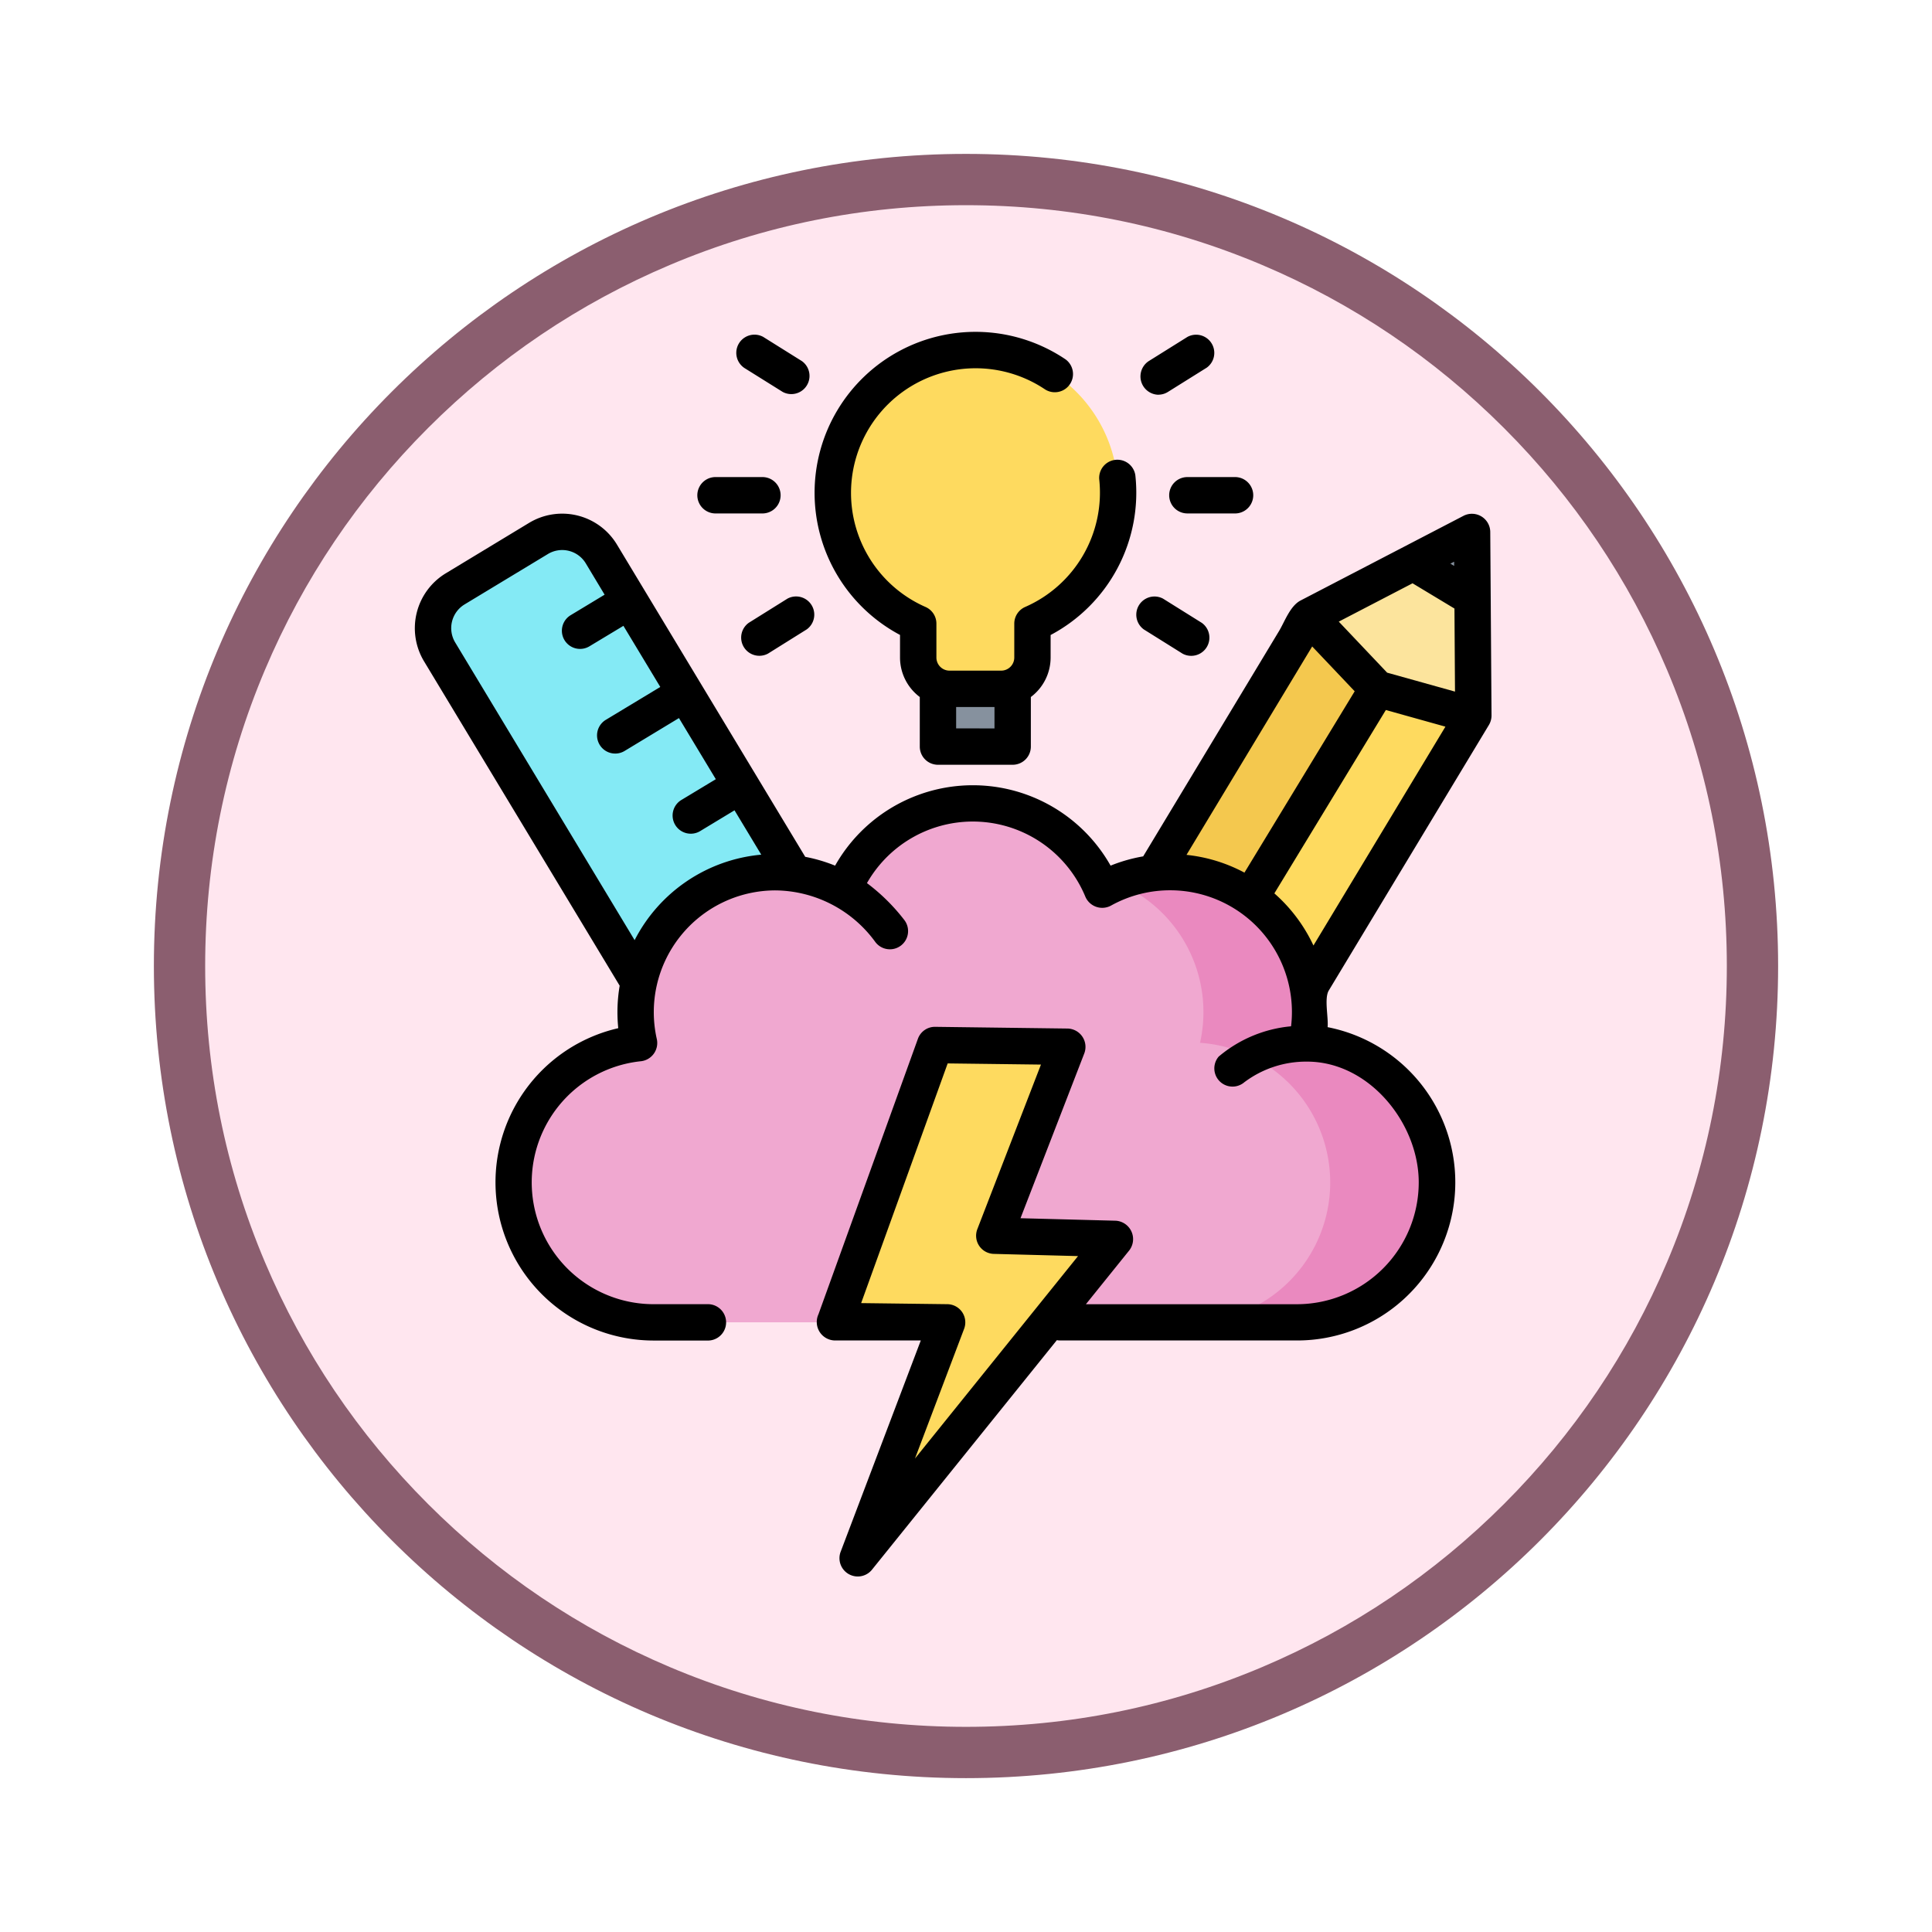 <svg xmlns="http://www.w3.org/2000/svg" xmlns:xlink="http://www.w3.org/1999/xlink" width="113" height="113" viewBox="0 0 113 113">
  <defs>
    <filter id="Trazado_982547" x="0" y="0" width="113" height="113" filterUnits="userSpaceOnUse">
      <feOffset dy="3" input="SourceAlpha"/>
      <feGaussianBlur stdDeviation="3" result="blur"/>
      <feFlood flood-opacity="0.161"/>
      <feComposite operator="in" in2="blur"/>
      <feComposite in="SourceGraphic"/>
    </filter>
  </defs>
  <g id="Grupo_1230368" data-name="Grupo 1230368" transform="translate(-324.25 -714.227)">
    <g id="Grupo_1230116" data-name="Grupo 1230116" transform="translate(0 -13968.816)">
      <g id="Grupo_1224255" data-name="Grupo 1224255" transform="translate(0.25 13230)">
        <g id="Grupo_1223775" data-name="Grupo 1223775" transform="translate(0 -4451.031)">
          <g id="Grupo_1206275" data-name="Grupo 1206275" transform="translate(0 -3448.335)">
            <g id="Grupo_1203802" data-name="Grupo 1203802" transform="translate(0.5 6552.41)">
              <g id="Grupo_1202424" data-name="Grupo 1202424" transform="translate(0 1464)">
                <g id="Grupo_1178325" data-name="Grupo 1178325" transform="translate(0 424)">
                  <g id="Grupo_1177679" data-name="Grupo 1177679" transform="translate(332.5 918)">
                    <g id="Grupo_1172010" data-name="Grupo 1172010">
                      <g id="Grupo_1171046" data-name="Grupo 1171046">
                        <g id="Grupo_1148525" data-name="Grupo 1148525">
                          <g transform="matrix(1, 0, 0, 1, -9, -6)" filter="url(#Trazado_982547)">
                            <g id="Trazado_982547-2" data-name="Trazado 982547" transform="translate(9 6)" fill="#ffe6ef">
                              <path d="M 47.5 93.5 C 41.289 93.5 35.265 92.284 29.595 89.886 C 24.118 87.569 19.198 84.252 14.973 80.027 C 10.748 75.802 7.431 70.882 5.114 65.405 C 2.716 59.735 1.5 53.711 1.5 47.5 C 1.5 41.289 2.716 35.265 5.114 29.595 C 7.431 24.118 10.748 19.198 14.973 14.973 C 19.198 10.748 24.118 7.431 29.595 5.114 C 35.265 2.716 41.289 1.5 47.5 1.5 C 53.711 1.5 59.735 2.716 65.405 5.114 C 70.882 7.431 75.802 10.748 80.027 14.973 C 84.252 19.198 87.569 24.118 89.886 29.595 C 92.284 35.265 93.5 41.289 93.5 47.5 C 93.5 53.711 92.284 59.735 89.886 65.405 C 87.569 70.882 84.252 75.802 80.027 80.027 C 75.802 84.252 70.882 87.569 65.405 89.886 C 59.735 92.284 53.711 93.5 47.5 93.5 Z" stroke="none"/>
                              <path d="M 47.5 3 C 41.491 3 35.664 4.176 30.18 6.496 C 24.881 8.737 20.122 11.946 16.034 16.034 C 11.946 20.122 8.737 24.881 6.496 30.18 C 4.176 35.664 3 41.491 3 47.5 C 3 53.509 4.176 59.336 6.496 64.82 C 8.737 70.119 11.946 74.878 16.034 78.966 C 20.122 83.054 24.881 86.263 30.18 88.504 C 35.664 90.824 41.491 92 47.5 92 C 53.509 92 59.336 90.824 64.82 88.504 C 70.119 86.263 74.878 83.054 78.966 78.966 C 83.054 74.878 86.263 70.119 88.504 64.82 C 90.824 59.336 92 53.509 92 47.5 C 92 41.491 90.824 35.664 88.504 30.18 C 86.263 24.881 83.054 20.122 78.966 16.034 C 74.878 11.946 70.119 8.737 64.82 6.496 C 59.336 4.176 53.509 3 47.5 3 M 47.5 0 C 73.734 0 95 21.266 95 47.5 C 95 73.734 73.734 95 47.5 95 C 21.266 95 0 73.734 0 47.5 C 0 21.266 21.266 0 47.5 0 Z" stroke="none" fill="#8b5e6f"/>
                            </g>
                          </g>
                        </g>
                      </g>
                    </g>
                  </g>
                </g>
              </g>
            </g>
          </g>
        </g>
      </g>
    </g>
    <g id="lluvia-de-ideas_1_" data-name="lluvia-de-ideas (1)" transform="translate(348.513 733.633)">
      <path id="Trazado_1181631" data-name="Trazado 1181631" d="M215.121,137.024v2.861a1.028,1.028,0,0,0,1.028,1.028h2.314a1.028,1.028,0,0,0,1.028-1.028v-2.861A1.028,1.028,0,0,0,218.463,136h-2.314A1.028,1.028,0,0,0,215.121,137.024Zm0,0" transform="translate(-184.526 -116.654)" fill="#86919e"/>
      <path id="Trazado_1181632" data-name="Trazado 1181632" d="M28.535,102.176,17.315,83.569a2.677,2.677,0,0,0-3.679-.908L8.76,85.61a2.686,2.686,0,0,0-.909,3.685l11.529,19.119Zm0,0" transform="translate(-6.403 -70.572)" fill="#84eaf5"/>
      <path id="Trazado_1181633" data-name="Trazado 1181633" d="M188.469,15.823a8.351,8.351,0,1,0-11.691,7.654v1.984a1.83,1.83,0,0,0,1.83,1.83h3.021a1.83,1.83,0,0,0,1.83-1.83V23.477a8.352,8.352,0,0,0,5.011-7.654Zm0,0" transform="translate(-147.338 -6.409)" fill="#feda5f"/>
      <path id="Trazado_1181634" data-name="Trazado 1181634" d="M341.123,101.654l5.207-8.633-.072-10.747-9.541,4.957-5.14,8.522Zm0,0" transform="translate(-284.419 -70.572)" fill="#fce49d"/>
      <path id="Trazado_1181635" data-name="Trazado 1181635" d="M312.567,121.353v0l-4-4.226-9.808,16.291,3.615,4.891,5.741,1.347,10.065-16.739Zm0,0" transform="translate(-256.264 -100.47)" fill="#f4c84e"/>
      <path id="Trazado_1181636" data-name="Trazado 1181636" d="M340.6,165.133l10.065-16.739-5.607-1.566-8.426,13.91Zm0,0" transform="translate(-288.752 -125.945)" fill="#feda5f"/>
      <path id="Trazado_1181637" data-name="Trazado 1181637" d="M414.247,82.273l-3.407,1.771,3.433,2.113Zm0,0" transform="translate(-352.409 -70.572)" fill="#86919e"/>
      <path id="Trazado_1181638" data-name="Trazado 1181638" d="M72.592,224.306H86.446a8.186,8.186,0,0,0,.567-16.352A8.186,8.186,0,0,0,75.051,199a8.188,8.188,0,0,0-15.127,0,8.185,8.185,0,0,0-11.957,8.972,8.187,8.187,0,0,0,.849,16.33Zm0,0" transform="translate(-34.851 -166.368)" fill="#f0a8d0"/>
      <path id="Trazado_1181639" data-name="Trazado 1181639" d="M299.781,232.206a8.186,8.186,0,0,0-11.105-9.363,8.184,8.184,0,0,1,4.868,9.363,8.186,8.186,0,0,1-.567,16.352h6.237a8.186,8.186,0,0,0,.567-16.352Zm0,0" transform="translate(-247.619 -190.62)" fill="#ea89bf"/>
      <path id="Trazado_1181640" data-name="Trazado 1181640" d="M178.771,293.324l7.743.1-4.277,11.053,7.075.186-15.076,18.716,5.245-13.834-6.536-.082Zm0,0" transform="translate(-148.348 -251.606)" fill="#feda5f"/>
      <path id="Trazado_1181641" data-name="Trazado 1181641" d="M296.827,110.5l2.268,1.418a1.064,1.064,0,0,0,1.127-1.8l-2.268-1.417A1.064,1.064,0,0,0,296.827,110.5Zm0,0" transform="translate(-254.192 -93.093)"/>
      <path id="Trazado_1181642" data-name="Trazado 1181642" d="M299.435,4.44A1.06,1.06,0,0,0,300,4.278l2.268-1.418a1.064,1.064,0,0,0-1.127-1.8l-2.268,1.418a1.072,1.072,0,0,0,.564,1.965Zm0,0" transform="translate(-255.952 -0.761)"/>
      <path id="Trazado_1181643" data-name="Trazado 1181643" d="M310.219,60.813a1.063,1.063,0,0,0,1.063,1.063h2.835a1.064,1.064,0,0,0,0-2.126h-2.835A1.062,1.062,0,0,0,310.219,60.813Zm0,0" transform="translate(-266.098 -51.252)"/>
      <path id="Trazado_1181644" data-name="Trazado 1181644" d="M136.645,108.7l-2.268,1.417a1.064,1.064,0,0,0,1.127,1.8l2.268-1.418A1.064,1.064,0,0,0,136.645,108.7Zm0,0" transform="translate(-114.847 -93.095)"/>
      <path id="Trazado_1181645" data-name="Trazado 1181645" d="M132.374,2.859l2.268,1.417a1.064,1.064,0,0,0,1.127-1.8L133.5,1.056a1.064,1.064,0,0,0-1.127,1.8Zm0,0" transform="translate(-113.128 -0.76)"/>
      <path id="Trazado_1181646" data-name="Trazado 1181646" d="M117.135,61.876h2.835a1.064,1.064,0,0,0,0-2.126h-2.835A1.064,1.064,0,0,0,117.135,61.876Zm0,0" transform="translate(-99.594 -51.252)"/>
      <path id="Trazado_1181647" data-name="Trazado 1181647" d="M169.3,17.735v1.318a2.888,2.888,0,0,0,1.156,2.308v2.9a1.063,1.063,0,0,0,1.063,1.063h4.37a1.063,1.063,0,0,0,1.063-1.063v-2.9a2.886,2.886,0,0,0,1.156-2.308V17.735a9.423,9.423,0,0,0,4.955-9.353,1.064,1.064,0,0,0-2.113.232,7.3,7.3,0,0,1-4.33,7.48,1.064,1.064,0,0,0-.637.974v1.984a.768.768,0,0,1-.767.767h-3.021a.768.768,0,0,1-.767-.767V17.068a1.062,1.062,0,0,0-.637-.974,7.288,7.288,0,1,1,7-12.719,1.064,1.064,0,0,0,1.192-1.761,9.414,9.414,0,1,0-9.677,16.12Zm3.282,5.46V21.946h2.243V23.2Zm0,0" transform="translate(-140.922 0)"/>
      <path id="Trazado_1181648" data-name="Trazado 1181648" d="M57.609,95.792l.005-.007,5.207-8.634a1.081,1.081,0,0,0,.153-.556L62.9,75.849a1.073,1.073,0,0,0-1.553-.937L51.807,79.87c-.617.321-.932,1.243-1.262,1.789L42.6,94.836a9.258,9.258,0,0,0-1.906.542,9.253,9.253,0,0,0-16.113,0,9.289,9.289,0,0,0-1.747-.515L11.822,76.6a3.741,3.741,0,0,0-5.14-1.269L1.807,78.282a3.754,3.754,0,0,0-1.27,5.143L11.981,102.4a9.26,9.26,0,0,0-.083,2.485,9.252,9.252,0,0,0,2.068,18.269h3.222a1.064,1.064,0,0,0,0-2.126H13.965a7.124,7.124,0,0,1-.739-14.21,1.073,1.073,0,0,0,.928-1.292,7.12,7.12,0,0,1,6.945-8.7,7.305,7.305,0,0,1,5.844,3.031,1.063,1.063,0,0,0,1.685-1.3A11.32,11.32,0,0,0,26.444,96.4a7.125,7.125,0,0,1,12.774.794,1.073,1.073,0,0,0,1.5.521A7.124,7.124,0,0,1,51.3,103.948a7.01,7.01,0,0,1-.05.827,7.628,7.628,0,0,0-4.234,1.772,1.064,1.064,0,0,0,1.5,1.5,6.009,6.009,0,0,1,3.674-1.206c3.633,0,6.527,3.611,6.527,7.062A7.132,7.132,0,0,1,51.6,121.03H39.25l2.541-3.155a1.079,1.079,0,0,0-.8-1.729L35.425,116l3.733-9.647a1.073,1.073,0,0,0-.978-1.447l-7.743-.1a1.057,1.057,0,0,0-1.013.7l-5.816,16.111a1.08,1.08,0,0,0,.952,1.533h5.033l-4.7,12.391a1.07,1.07,0,0,0,1.822,1.044l10.836-13.453a1.068,1.068,0,0,0,.189.018H51.6a9.249,9.249,0,0,0,1.787-18.325c.055-.571-.208-1.686.069-2.145ZM12.862,99.747l-10.5-17.42A1.624,1.624,0,0,1,2.908,80.1l4.875-2.948A1.613,1.613,0,0,1,10,77.7l1.1,1.83-2,1.208a1.063,1.063,0,0,0,1.1,1.819L12.2,81.352l2.156,3.575-3.2,1.932a1.063,1.063,0,0,0,1.1,1.819l3.192-1.931,2.156,3.575-2,1.207a1.063,1.063,0,1,0,1.1,1.819l1.994-1.206,1.564,2.594a9.263,9.263,0,0,0-7.412,5.01Zm19.265,22.721a1.063,1.063,0,0,0-.981-1.44l-5.042-.063,5.061-14.019,5.456.068L32.9,116.639a1.063,1.063,0,0,0,.964,1.447l4.926.129-9.537,11.84Zm13.007-27.72,2.928-4.855.006-.009,4.417-7.326,2.486,2.622L48.523,95.787a9.19,9.19,0,0,0-3.389-1.039ZM56.869,84.091,54.04,81.106l4.315-2.242,2.451,1.477.032,4.858Zm3.92-6.243-.222-.133.221-.114ZM50.273,97l6.52-10.724,3.485.973-7.719,12.8A9.3,9.3,0,0,0,50.273,97Zm0,0" transform="translate(0 -64.154)"/>
    </g>
  </g>
</svg>
